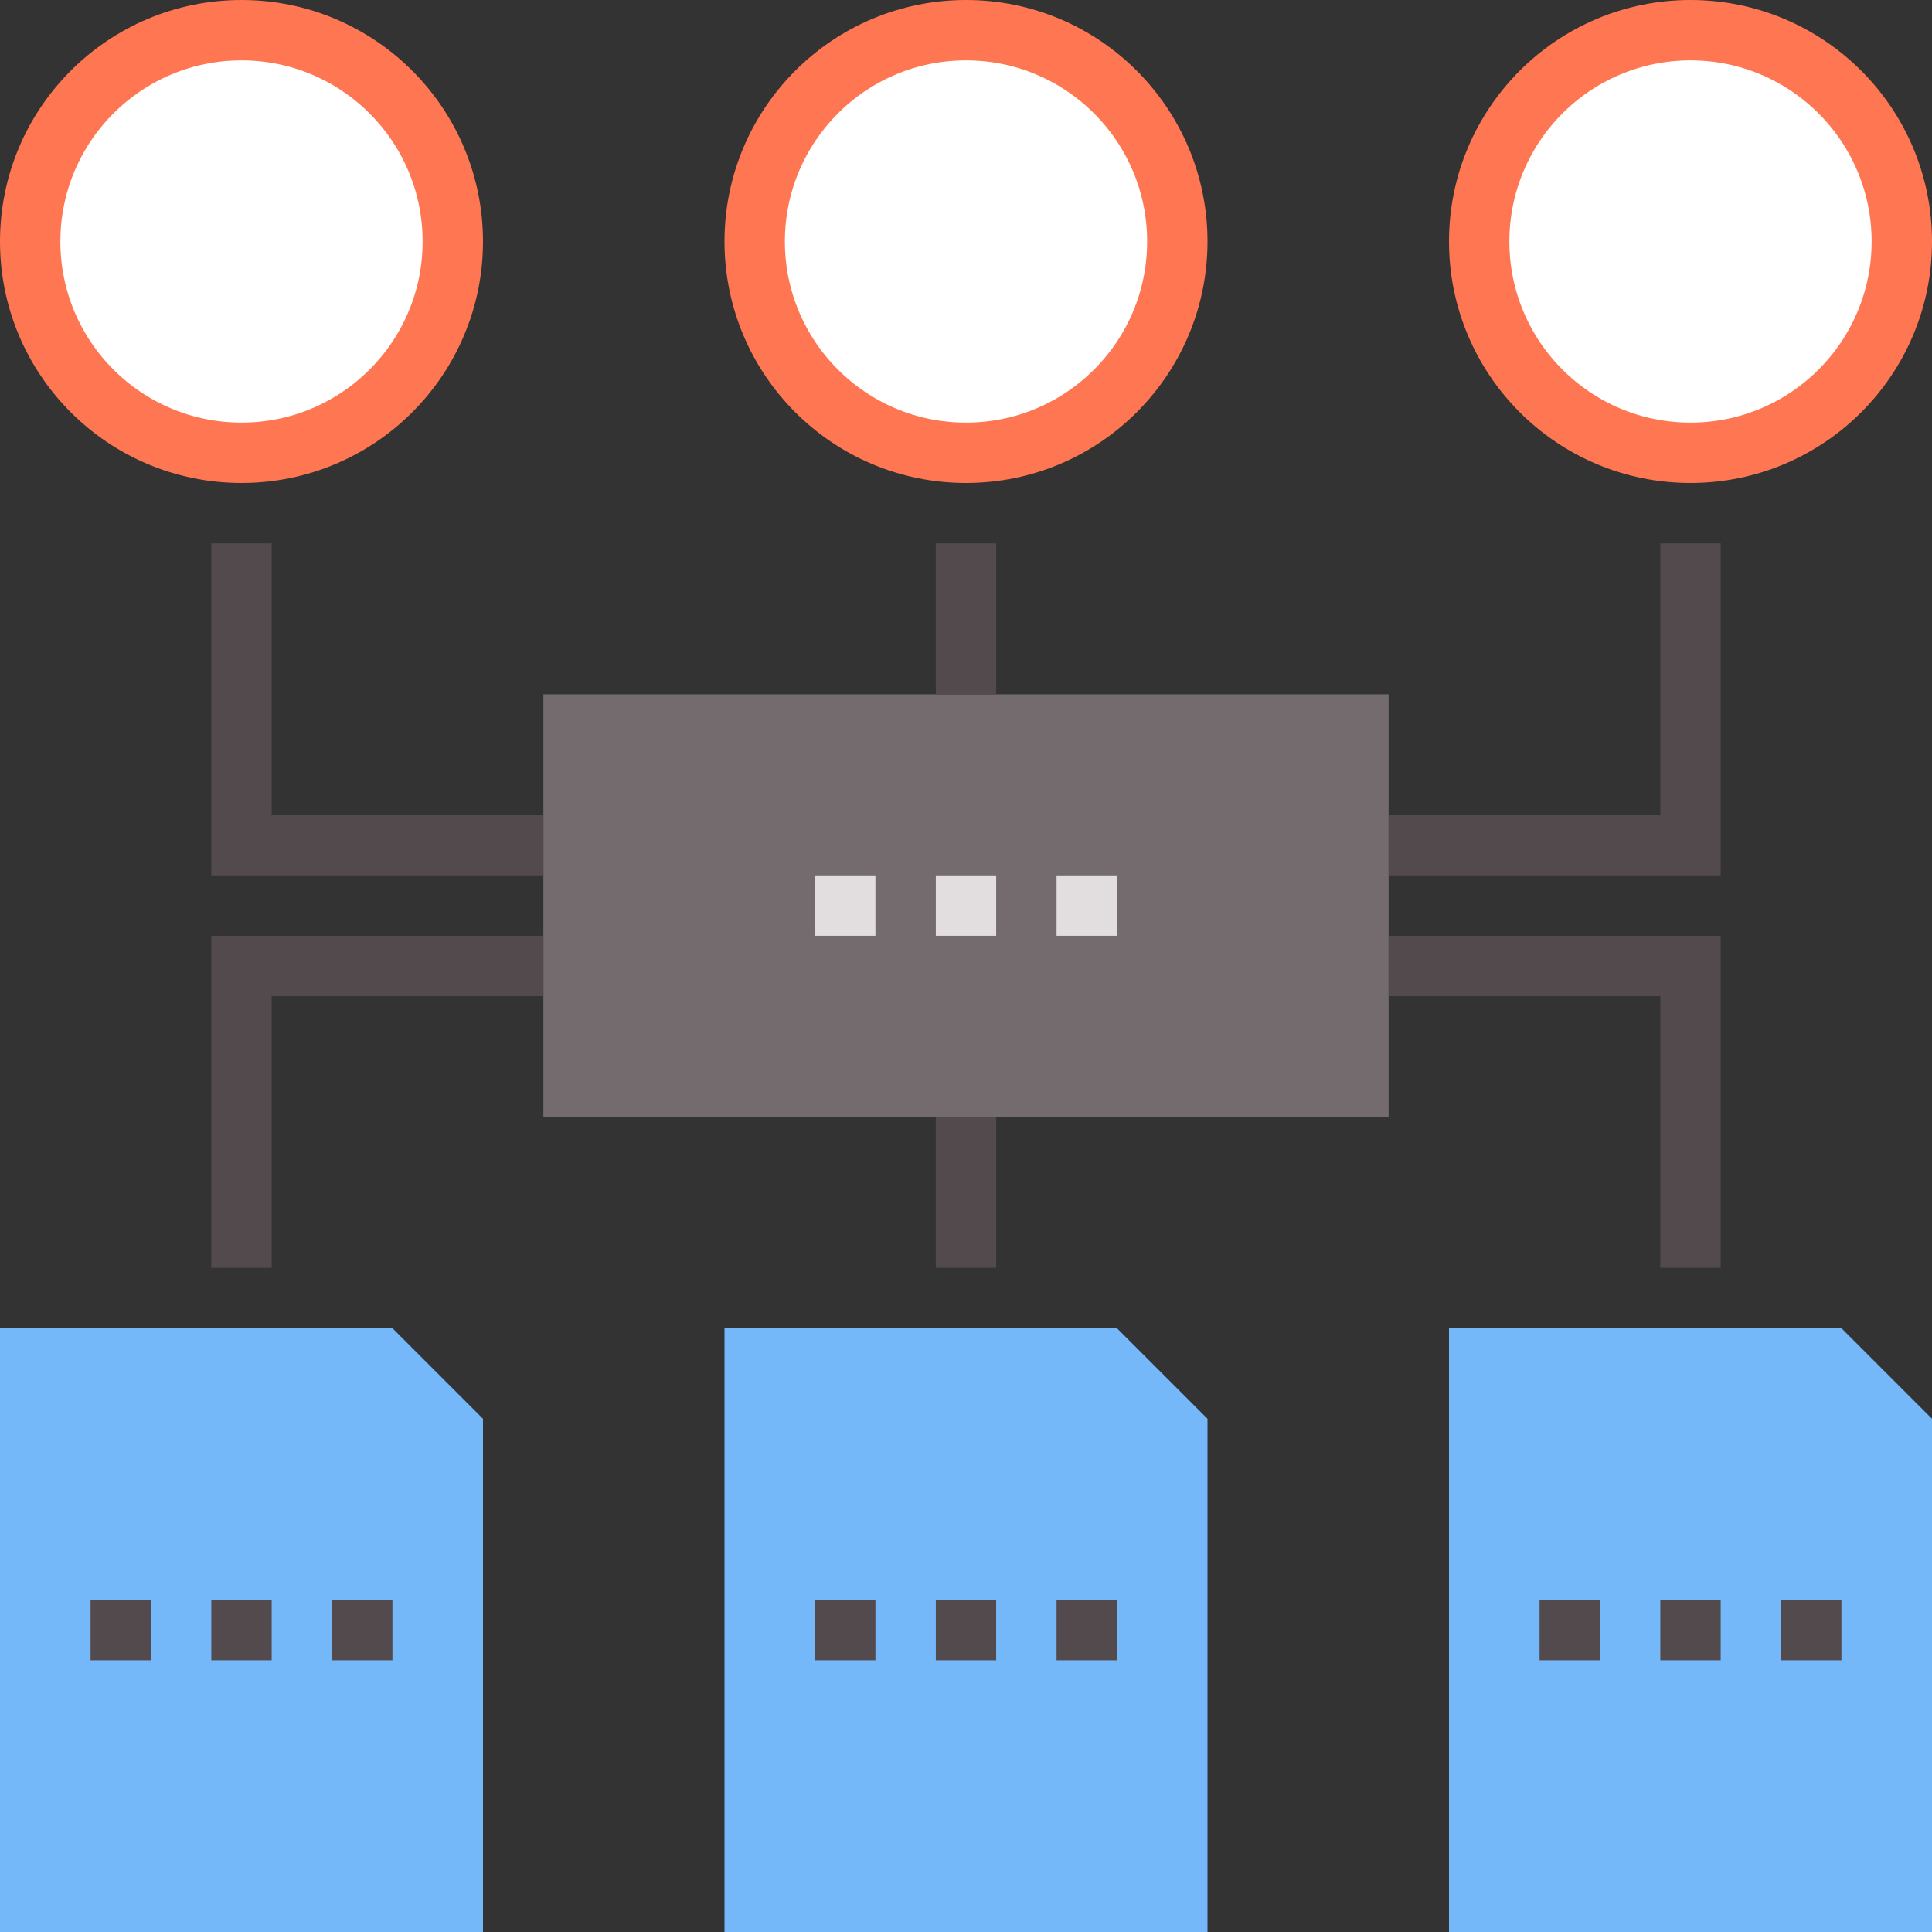 <svg id="icons" xmlns="http://www.w3.org/2000/svg" viewBox="0 0 64 64"><rect x="0" y="0" width="64" height="64" fill="#333333" stroke="none"/><defs><style>.cls-1{fill:#fff;}.cls-2{fill:#736b6d;}.cls-3,.cls-4,.cls-6{fill:none;stroke-miterlimit:10;stroke-width:2px;}.cls-3{stroke:#ff7652;}.cls-4{stroke:#524a4d;}.cls-5{fill:#75b8fa;}.cls-6{stroke:#e2dddf;}</style></defs><title>032-processing-algorithm</title><circle class="cls-1" cx="32" cy="8" r="7"/><rect class="cls-2" x="18" y="23" width="28" height="14"/><circle class="cls-3" cx="32" cy="8" r="7"/><circle class="cls-1" cx="56" cy="8" r="7"/><circle class="cls-3" cx="56" cy="8" r="7"/><circle class="cls-1" cx="8" cy="8" r="7"/><circle class="cls-3" cx="8" cy="8" r="7"/><line class="cls-4" x1="32" y1="23" x2="32" y2="18"/><line class="cls-4" x1="32" y1="42" x2="32" y2="37"/><polyline class="cls-4" points="8 18 8 28 18 28"/><polyline class="cls-4" points="56 18 56 28 46 28"/><polyline class="cls-4" points="8 42 8 32 18 32"/><polyline class="cls-4" points="56 42 56 32 46 32"/><polygon class="cls-5" points="16 64 0 64 0 44 13 44 16 47 16 64"/><line class="cls-4" x1="7" y1="54" x2="9" y2="54"/><line class="cls-4" x1="3" y1="54" x2="5" y2="54"/><line class="cls-4" x1="11" y1="54" x2="13" y2="54"/><polygon class="cls-5" points="40 64 24 64 24 44 37 44 40 47 40 64"/><line class="cls-4" x1="31" y1="54" x2="33" y2="54"/><line class="cls-4" x1="27" y1="54" x2="29" y2="54"/><line class="cls-4" x1="35" y1="54" x2="37" y2="54"/><polygon class="cls-5" points="64 64 48 64 48 44 61 44 64 47 64 64"/><line class="cls-4" x1="55" y1="54" x2="57" y2="54"/><line class="cls-4" x1="51" y1="54" x2="53" y2="54"/><line class="cls-4" x1="59" y1="54" x2="61" y2="54"/><line class="cls-6" x1="31" y1="30" x2="33" y2="30"/><line class="cls-6" x1="35" y1="30" x2="37" y2="30"/><line class="cls-6" x1="27" y1="30" x2="29" y2="30"/></svg>